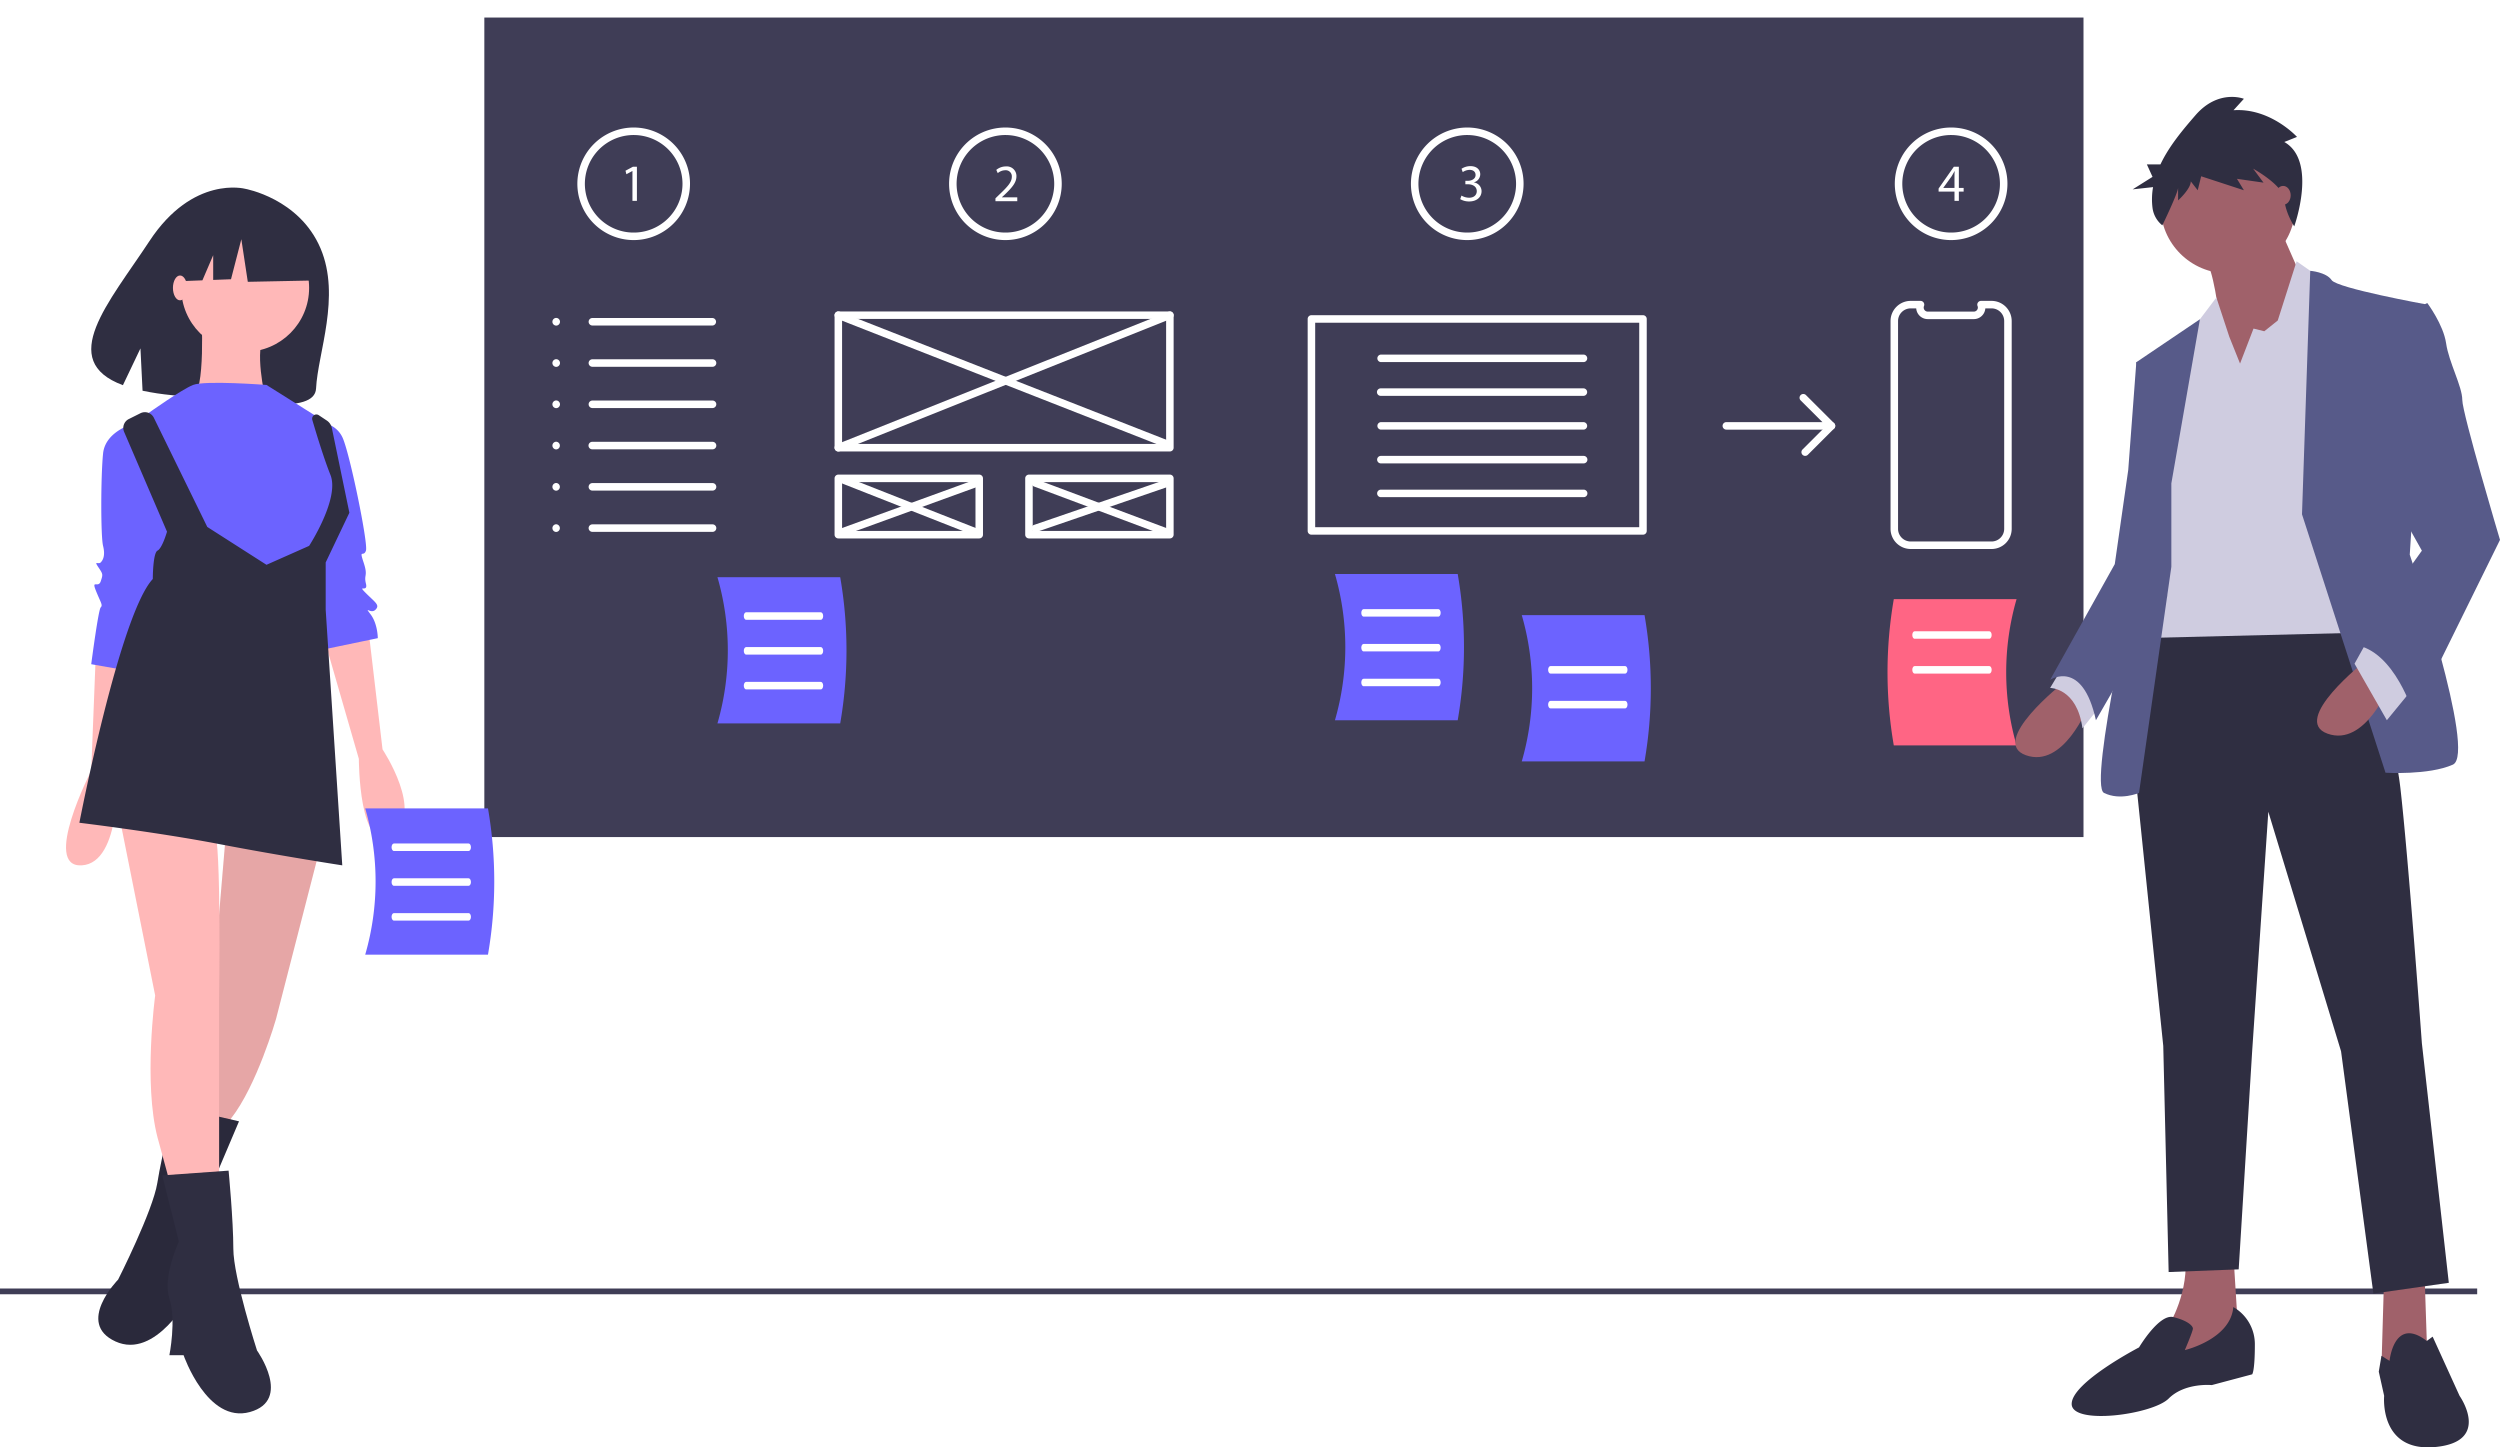<svg width="570" height="330" fill="none" xmlns="http://www.w3.org/2000/svg"><g clip-path="url(#clip0)"><path d="M564.797 293.78H0v1.312h564.797v-1.312z" fill="#3F3D56"/><path d="M73.085 56.637C68.235 45.203 55.89 43.044 55.89 43.044s-11.886-3.169-21.813 11.921c-9.252 14.065-21.184 27.243-6.052 32.857l3.997-8.388.48 9.653c2.2.458 4.424.795 6.66 1.01 16.785 1.704 32.606 4.537 32.9-1.524.389-8.057 5.689-20.935 1.023-31.936z" fill="#2F2E41"/><path d="M21.879 148.199l-1.08 27.518s-11.34 22.123-2.16 21.583c9.18-.539 8.1-21.583 8.1-21.583l3.24-25.899-8.1-1.619zm62.099-4.856l3.24 27.518s9.72 14.569 2.16 19.425c-7.56 4.856-7.56-17.267-7.56-17.267l-8.1-28.057 10.26-1.619zm-11.34 51.259l-9.72 37.77s-4.32 15.108-10.26 22.662l-2.16 4.317-8.64-1.079 5.94-24.281 3.78-44.784 21.06 5.395z" fill="#FFB8B8"/><path opacity=".1" d="M72.638 194.602l-9.72 37.77s-4.32 15.108-10.26 22.662l-2.16 4.317-8.64-1.079 5.94-24.281 3.78-44.784 21.06 5.395z" fill="#000"/><path d="M39.721 252.248l14.768 3.416-6.086 14.337s2.473 8.582.117 13.128c-2.357 4.545-2.017 12.792-2.017 12.792l-3.2-.504s-7.77 14.617-16.952 10.441c-9.181-4.176.584-14.109.584-14.109s7.939-15.684 8.947-22.08c1.008-6.396 3.84-17.421 3.84-17.421z" fill="#2F2E41"/><path opacity=".1" d="M39.721 252.248l14.768 3.416-6.086 14.337s2.473 8.582.117 13.128c-2.357 4.545-2.017 12.792-2.017 12.792l-3.2-.504s-7.77 14.617-16.952 10.441c-9.181-4.176.584-14.109.584-14.109s7.939-15.684 8.947-22.08c1.008-6.396 3.84-17.421 3.84-17.421z" fill="#000"/><path d="M27.279 186.509l8.1 40.468s-2.7 19.964.54 32.374l3.24 11.87h10.8v-43.705s.54-35.612-1.08-38.309c-1.62-2.698-21.6-2.698-21.6-2.698z" fill="#FFB8B8"/><path d="M52.119 266.905l-15.12 1.079 3.78 15.108s-3.78 8.094-2.16 12.95c1.62 4.856 0 12.95 0 12.95h3.24s5.4 15.647 15.12 12.949c9.72-2.698 1.62-14.029 1.62-14.029s-5.4-16.726-5.4-23.201c0-6.475-1.08-17.806-1.08-17.806z" fill="#2F2E41"/><path d="M55.898 80.213c8.053 0 14.58-6.522 14.58-14.568s-6.527-14.569-14.58-14.569c-8.052 0-14.58 6.523-14.58 14.569 0 8.046 6.528 14.568 14.58 14.568z" fill="#FFB8B8"/><path d="M45.909 71.31s1.08 18.346-2.16 19.425c-3.24 1.079 16.74 0 16.74 0s-2.7-11.331 0-14.569c2.7-3.237-14.58-4.856-14.58-4.856z" fill="#FFB8B8"/><path d="M60.758 87.767s-14.04-1.079-16.74 0c-2.7 1.08-10.26 6.475-10.26 6.475l3.78 33.993 30.78 6.475 4.86-7.015 4.86-10.251-2.16-12.95-.54-7.554-14.58-9.173z" fill="#6C63FF"/><path d="M31.059 96.4s-7.02 1.619-7.56 7.015c-.54 5.395-.54 18.885 0 21.043.54 2.158 0 3.237-.54 3.777s-1.62-.54-.54 1.079 1.08 1.619.54 3.238c-.54 1.618-2.16-.54-1.08 2.158s1.62 3.237 1.08 3.777c-.54.539-2.16 12.95-2.16 12.95l9.18 1.618 9.18-31.834-8.1-24.82zm42.119 0a5.757 5.757 0 014.86 3.238c1.62 3.237 5.94 24.28 5.4 25.899-.54 1.619-1.62-.539-.54 2.698s0 2.698.54 4.856-2.16 0 0 2.158c2.16 2.159 3.24 2.698 2.16 3.777-1.08 1.08-2.7-1.079-1.08 1.08 1.62 2.158 1.62 5.395 1.62 5.395l-12.96 2.698-3.78-30.216 3.78-21.583z" fill="#6C63FF"/><path d="M29.368 95.542l2.653-1.325a2.272 2.272 0 013.056 1.033l12.182 24.891 13.5 8.634 9.72-4.317s7.02-10.791 4.86-16.187c-1.465-3.659-3.18-9.287-4.134-12.533a.969.969 0 011.471-1.077l1.84 1.226c.59.393 1 1.001 1.144 1.694l3.998 19.323-5.4 11.331v10.791l3.78 58.274s-14.04-2.158-28.08-4.856-31.86-4.856-31.86-4.856 9.18-47.482 16.74-55.576c0 0 0-5.935 1.08-6.475 1.08-.539 2.16-4.316 2.16-4.316l-9.78-22.754a2.267 2.267 0 011.07-2.925zm40.975-43.059L57.97 46.007l-17.085 2.65-3.535 15.6 8.8-.34 2.457-5.73v5.636l4.061-.155 2.356-9.125 1.473 9.713 14.434-.294-.59-11.48z" fill="#2F2E41"/><path d="M41.049 68.477c.894 0 1.62-1.268 1.62-2.832 0-1.565-.726-2.833-1.62-2.833-.895 0-1.62 1.268-1.62 2.833 0 1.564.725 2.832 1.62 2.832z" fill="#FFB8B8"/><g filter="url(#filter0_d)"><path d="M475.038 0H110.429v186.851h364.609V0z" fill="#3F3D56"/></g><path d="M266.732 102.934h-75.595a.855.855 0 01-.856-.855V71.865a.862.862 0 01.529-.79.854.854 0 01.327-.066h75.595a.857.857 0 01.856.856v30.214a.855.855 0 01-.856.855zm-74.738-1.711h73.882V72.72h-73.882v28.503zm31.271 21.54h-32.128a.854.854 0 01-.856-.856v-12.841a.863.863 0 01.529-.791.855.855 0 01.327-.065h32.128a.857.857 0 01.856.856v12.841a.838.838 0 01-.25.605.854.854 0 01-.606.251zm-31.271-1.711h30.415v-11.131h-30.415v11.131zm74.738 1.711h-32.128a.855.855 0 01-.856-.856v-12.841a.857.857 0 01.856-.856h32.128a.857.857 0 01.856.856v12.841a.857.857 0 01-.856.856zm-31.271-1.711h30.415v-11.131h-30.415v11.131z" fill="#fff"/><path d="M265.788 101.99a.857.857 0 01-.313-.059l-74.65-29.27a.852.852 0 01-.543-.78.858.858 0 01.839-.871.853.853 0 01.329.059l74.65 29.27a.855.855 0 01-.312 1.651z" fill="#fff"/><path d="M191.138 102.934a.853.853 0 01-.841-.693.858.858 0 01.522-.957l75.596-30.214a.856.856 0 01.635 1.59l-75.594 30.213a.864.864 0 01-.318.061zm31.655 19.357a.867.867 0 01-.314-.06l-31.183-12.275a.853.853 0 01-.481-1.109.856.856 0 011.109-.483l31.182 12.275a.857.857 0 01.233 1.455.857.857 0 01-.546.197z" fill="#fff"/><path d="M191.61 122.291a.858.858 0 01-.742-1.283.851.851 0 01.449-.376l31.183-11.331a.87.87 0 01.657.027.847.847 0 01.444.483.847.847 0 01-.03.656.861.861 0 01-.485.442l-31.184 11.33a.852.852 0 01-.292.052zm74.65 0a.858.858 0 01-.301-.055l-30.238-11.33a.856.856 0 01.602-1.602l30.238 11.33a.851.851 0 01.542.954.859.859 0 01-.843.703z" fill="#fff"/><path d="M236.022 121.347a.857.857 0 01-.735-1.293.85.85 0 01.457-.371l30.237-10.387a.854.854 0 01.923.241.85.85 0 01.128.943.851.851 0 01-.494.434L236.301 121.3a.856.856 0 01-.279.047zM144.48 54.738a12.847 12.847 0 01-11.864-7.921 12.824 12.824 0 012.784-13.984 12.845 12.845 0 0113.994-2.781 12.824 12.824 0 017.928 11.855 12.84 12.84 0 01-3.766 9.068 12.86 12.86 0 01-9.076 3.763zm0-23.952a11.135 11.135 0 00-10.282 6.865 11.11 11.11 0 002.413 12.119 11.128 11.128 0 0012.128 2.41 11.127 11.127 0 006.871-10.274 11.13 11.13 0 00-3.264-7.86 11.145 11.145 0 00-7.866-3.26zm84.754 23.952a12.837 12.837 0 01-11.864-7.921 12.826 12.826 0 019.359-17.496 12.85 12.85 0 0113.182 5.457 12.824 12.824 0 012.164 7.128 12.839 12.839 0 01-3.765 9.07 12.86 12.86 0 01-9.076 3.762zm0-23.952a11.135 11.135 0 00-10.282 6.865 11.111 11.111 0 002.412 12.119 11.135 11.135 0 0017.123-1.685 11.114 11.114 0 001.876-6.179 11.128 11.128 0 00-3.263-7.86 11.149 11.149 0 00-7.866-3.26zm105.3 23.952a12.85 12.85 0 01-7.135-2.163 12.831 12.831 0 01-5.46-13.172 12.824 12.824 0 013.514-6.57 12.845 12.845 0 0113.995-2.781 12.824 12.824 0 017.927 11.855 12.843 12.843 0 01-3.765 9.068 12.862 12.862 0 01-9.076 3.763zm0-23.952a11.128 11.128 0 00-10.283 6.865 11.119 11.119 0 008.111 15.162 11.136 11.136 0 0011.425-4.728 11.114 11.114 0 001.876-6.179 11.13 11.13 0 00-3.264-7.86 11.145 11.145 0 00-7.865-3.26zm110.321 23.952a12.85 12.85 0 01-11.864-7.921 12.826 12.826 0 012.784-13.984 12.845 12.845 0 0113.995-2.781 12.824 12.824 0 017.927 11.855 12.843 12.843 0 01-3.765 9.068 12.863 12.863 0 01-9.077 3.763zm0-23.952a11.127 11.127 0 00-10.282 6.865 11.119 11.119 0 008.111 15.162 11.136 11.136 0 0011.425-4.728 11.114 11.114 0 001.876-6.179 11.13 11.13 0 00-3.264-7.86 11.145 11.145 0 00-7.866-3.26z" fill="#fff"/><path d="M226.962 45.867v-.648l.827-.802c1.992-1.893 2.891-2.9 2.903-4.075a1.386 1.386 0 00-.933-1.456 1.39 1.39 0 00-.614-.065 2.655 2.655 0 00-1.655.659l-.336-.743a3.423 3.423 0 012.207-.791 2.194 2.194 0 012.386 2.265c0 1.437-1.043 2.6-2.686 4.181l-.624.576v.023h3.502v.876h-4.977zm-82.766-6.873h-.024l-1.355.731-.204-.803 1.703-.91h.9V45.8h-1.02v-6.807zM445.623 45.8v-2.12h-3.622v-.695l3.478-4.973h1.14v4.841h1.091v.827h-1.091v2.12h-.996zm0-2.947v-2.6c0-.407.012-.815.037-1.222h-.037a22.2 22.2 0 01-.647 1.15l-1.907 2.648v.024h2.554zM333.215 44.59c.524.31 1.118.479 1.727.492 1.356 0 1.775-.863 1.763-1.51-.012-1.09-.996-1.558-2.014-1.558h-.589v-.791h.589c.767 0 1.739-.395 1.739-1.318 0-.623-.397-1.175-1.368-1.175a2.85 2.85 0 00-1.558.517l-.276-.767a3.7 3.7 0 012.038-.6c1.535 0 2.23.91 2.23 1.858a1.93 1.93 0 01-1.439 1.833v.024a2.032 2.032 0 011.739 2c0 1.247-.972 2.338-2.842 2.338a3.953 3.953 0 01-2.026-.528l.287-.815zm41.385 77.317h-75.594a.857.857 0 01-.857-.855V72.72a.857.857 0 01.857-.855H374.6a.857.857 0 01.856.855v48.332a.867.867 0 01-.25.605.867.867 0 01-.606.25zm-74.738-1.711h73.882v-46.62h-73.882v46.62z" fill="#fff"/><path d="M361.073 82.558h-46.23a.857.857 0 010-1.711h46.23a.856.856 0 010 1.71zm0 7.698h-46.23a.856.856 0 110-1.71h46.23a.857.857 0 010 1.71zm0 7.699h-46.23a.857.857 0 010-1.71h46.23a.857.857 0 010 1.71zm0 7.699h-46.23a.844.844 0 01-.606-.25.862.862 0 01-.252-.605.857.857 0 01.858-.856h46.23a.855.855 0 110 1.711zm0 7.699h-46.23a.855.855 0 110-1.711h46.23a.844.844 0 01.606.25.862.862 0 01.252.605.857.857 0 01-.858.856zM126.799 74.24a.878.878 0 000-1.757.883.883 0 00-.85.879.88.88 0 00.85.878zm0 9.41a.878.878 0 000-1.757.883.883 0 00-.85.879.88.88 0 00.85.878zm0 9.41a.878.878 0 000-1.757.882.882 0 00-.85.878.88.88 0 00.85.879zm0 9.409a.877.877 0 00.602-1.489.879.879 0 00-.602-.268.883.883 0 00-.85.879.881.881 0 00.85.878zm0 9.41a.879.879 0 000-1.757.883.883 0 00-.85.879.88.88 0 00.85.878zm0 9.41a.879.879 0 000-1.757.881.881 0 00-.603 1.489c.159.164.375.26.603.268zm35.659-47.072h-27.395a.855.855 0 110-1.71h27.395a.857.857 0 010 1.71zm0 9.41h-27.395a.858.858 0 01-.793-1.184.865.865 0 01.465-.463.856.856 0 01.328-.064h27.395a.861.861 0 01.607.25.849.849 0 01.252.605.859.859 0 01-.859.856zm0 9.409h-27.395a.855.855 0 110-1.71h27.395a.861.861 0 01.607.25.847.847 0 01.252.605.859.859 0 01-.859.855zm0 9.41h-27.395a.856.856 0 110-1.711h27.395a.865.865 0 01.607.25.854.854 0 01-.607 1.461zm0 9.41h-27.395a.853.853 0 01-.856-.856.853.853 0 01.856-.855h27.395a.854.854 0 01.793.528.853.853 0 01-.793 1.183zm0 9.41h-27.395a.86.86 0 01-.858-.856.86.86 0 01.251-.606.871.871 0 01.607-.249h27.395a.846.846 0 01.607.249.854.854 0 01-.278 1.397.865.865 0 01-.329.065zm291.612 3.906h-18.428a4.605 4.605 0 01-4.599-4.594V73.193a4.6 4.6 0 014.599-4.593h2.235a.859.859 0 01.852.766.857.857 0 01-.058.41.928.928 0 00.088.862.925.925 0 00.764.409h10.507a.926.926 0 00.916-.828.914.914 0 00-.063-.441.858.858 0 01.082-.8.858.858 0 01.711-.378h2.394a4.603 4.603 0 014.597 4.593v47.385a4.597 4.597 0 01-4.597 4.594zm-18.428-54.861a2.884 2.884 0 00-2.886 2.882v47.385a2.888 2.888 0 002.886 2.883h18.428a2.888 2.888 0 002.885-2.883V73.193a2.884 2.884 0 00-2.885-2.882h-1.414a2.633 2.633 0 01-2.626 2.447h-10.507a2.637 2.637 0 01-2.626-2.447h-1.255zm-18.067 27.644h-23.971a.855.855 0 110-1.71h21.904l-4.959-4.956a.853.853 0 010-1.21.855.855 0 011.21 0l6.421 6.416a.853.853 0 01-.605 1.46z" fill="#fff"/><path d="M411.582 103.943a.853.853 0 01-.839-1.022.854.854 0 01.234-.438l5.993-5.988a.855.855 0 111.21 1.21l-5.992 5.988a.867.867 0 01-.606.25z" fill="#fff"/><path d="M459.778 169.954h-27.991a97.757 97.757 0 010-33.348h27.991a59.967 59.967 0 000 33.348z" fill="#FF6584"/><path d="M304.365 164.221h27.991a97.757 97.757 0 000-33.348h-27.991a59.949 59.949 0 010 33.348zm42.598 9.378h27.991a97.751 97.751 0 000-33.347h-27.991a59.945 59.945 0 010 33.347z" fill="#6C63FF"/><path d="M327.94 140.589h-17.033c-.294 0-.533-.383-.533-.856 0-.472.239-.855.533-.855h17.033c.294 0 .532.383.532.855 0 .473-.238.856-.532.856zm0 7.936h-17.033c-.294 0-.533-.383-.533-.856s.239-.855.533-.855h17.033c.294 0 .532.382.532.855s-.238.856-.532.856zm42.598 5.05h-17.033c-.294 0-.533-.383-.533-.856s.239-.855.533-.855h17.033c.294 0 .532.382.532.855s-.238.856-.532.856zm0 7.935h-17.033c-.294 0-.533-.382-.533-.855s.239-.855.533-.855h17.033c.294 0 .532.382.532.855s-.238.855-.532.855zm83.029-15.871h-17.033c-.294 0-.532-.383-.532-.856 0-.472.238-.855.532-.855h17.033c.294 0 .533.383.533.855 0 .473-.239.856-.533.856zm0 7.936h-17.033c-.294 0-.532-.383-.532-.856s.238-.855.532-.855h17.033c.294 0 .533.382.533.855s-.239.856-.533.856zM327.94 156.46h-17.033c-.294 0-.533-.382-.533-.855s.239-.855.533-.855h17.033c.294 0 .532.382.532.855s-.238.855-.532.855z" fill="#fff"/><path d="M163.576 164.942h27.991a97.757 97.757 0 000-33.348h-27.991a59.967 59.967 0 010 33.348z" fill="#6C63FF"/><path d="M187.15 141.31h-17.033c-.294 0-.532-.382-.532-.855s.238-.856.532-.856h17.033c.294 0 .533.383.533.856s-.239.855-.533.855zm0 7.936h-17.033c-.294 0-.532-.383-.532-.855 0-.473.238-.856.532-.856h17.033c.294 0 .533.383.533.856 0 .472-.239.855-.533.855zm0 7.936h-17.033c-.294 0-.532-.383-.532-.856 0-.472.238-.855.532-.855h17.033c.294 0 .533.383.533.855 0 .473-.239.856-.533.856z" fill="#fff"/><path d="M83.268 217.658h27.991a97.757 97.757 0 000-33.348H83.268a59.96 59.96 0 010 33.348z" fill="#6C63FF"/><path d="M106.843 194.026H89.809c-.293 0-.532-.383-.532-.855 0-.473.239-.856.532-.856h17.034c.293 0 .532.383.532.856 0 .472-.239.855-.532.855zm0 7.936H89.809c-.293 0-.532-.383-.532-.856s.239-.855.532-.855h17.034c.293 0 .532.382.532.855s-.239.856-.532.856zm0 7.935H89.809c-.293 0-.532-.382-.532-.855s.239-.855.532-.855h17.034c.293 0 .532.382.532.855s-.239.855-.532.855z" fill="#fff"/><path d="M470.499 155.62s-17.198 13.502-8.599 16.571c8.599 3.068 14.127-11.047 14.127-11.047l-5.528-5.524z" fill="#A0616A"/><path d="M471.113 150.71l-3.685 6.137s6.142 0 7.37 9.206l4.914-6.137-8.599-9.206z" fill="#CFCCE0"/><path d="M552.803 290.639l.613 18.412-7.37 4.296-3.071-1.841.614-20.867h9.214zm-43.609-4.91l1.228 19.64-17.198 7.364 1.229-10.433s4.914-7.978 3.685-16.571h11.056z" fill="#A0616A"/><path d="M535.605 137.822s9.827 25.776 11.669 41.733c1.843 15.957 4.914 58.304 4.914 58.304l6.142 54.621-17.198 2.455-7.37-55.235-16.584-54.621-3.685 54.621-3.071 49.712-15.969.614-1.228-51.553-6.757-65.669 3.685-31.3 45.452-3.682zm9.213 172.456s1.007-10.307 8.488-4.54l1.339-.983 6.142 13.502s7.37 10.433-5.528 11.661c-12.898 1.227-11.67-11.661-11.67-11.661l-1.228-5.524.614-3.617 1.843 1.162zm-35.624-12.274a9.754 9.754 0 014.913 8.592c0 6.137-.614 6.751-.614 6.751l-9.213 2.455s-6.142-.614-9.827 3.069c-3.685 3.682-22.111 6.137-22.111 1.227 0-4.91 15.355-12.888 15.355-12.888s4.56-7.695 7.808-6.916c3.247.779 4.476 2.006 4.476 2.62 0 .613-1.843 4.91-1.843 4.91s10.442-2.455 11.056-9.82z" fill="#2F2E41"/><path d="M507.965 62.334c8.481 0 15.355-6.87 15.355-15.343 0-8.474-6.874-15.343-15.355-15.343-8.48 0-15.355 6.87-15.355 15.343 0 8.474 6.875 15.343 15.355 15.343z" fill="#A0616A"/><path d="M519.328 50.98l6.756 15.343-18.426 26.39s-1.228-28.845-4.913-33.754c-3.686-4.91 16.583-7.979 16.583-7.979z" fill="#A0616A"/><path d="M510.73 82.894l3.071-7.979 2.456.614 3.071-2.455 4.299-13.502 6.142 4.296 7.986 80.398-49.751 1.227 6.756-55.848 6.142-15.957 4.433-5.856 2.937 8.924 2.458 6.138z" fill="#CFCCE0"/><path d="M524.856 117.262l1.879-55.516s3.649.281 4.877 2.122c1.229 1.841 21.497 5.524 21.497 5.524l-3.685 57.076s15.355 45.416 9.827 47.871c-5.527 2.455-15.355 1.841-15.355 1.841l-19.04-58.918zm-29.789-7.058l6.516-37.415-14.501 9.798 3.686 27.004-3.071 18.411s-11.67 50.939-7.985 52.781c3.685 1.841 7.985 0 7.985 0l7.37-51.553v-19.026z" fill="#575A89"/><path d="M491.382 81.36l-4.3 1.227-1.842 24.549-3.071 21.48-14.741 26.39s7.37-4.91 10.441 9.206l16.234-28.242-2.721-54.61z" fill="#575A89"/><path d="M539.29 150.71s-17.198 13.502-8.599 16.571c8.599 3.068 14.127-11.047 14.127-11.047l-5.528-5.524z" fill="#A0616A"/><path d="M549.732 157.461l-5.529 6.751-7.37-12.888 3.071-5.524 9.828 11.661z" fill="#CFCCE0"/><path d="M548.503 71.54l4.914-2.455s3.685 4.91 4.299 9.206c.614 4.296 3.685 9.82 3.685 12.888 0 3.069 8.599 31.914 8.599 31.914l-19.655 39.892s-4.299-14.73-13.512-15.957l15.355-21.48-8.599-15.344 4.914-38.664z" fill="#575A89"/><path d="M520.82 32.372l2.895-1.158s-6.054-6.66-14.477-6.081l2.369-2.606s-5.791-2.317-11.056 3.764c-2.767 3.197-5.969 6.954-7.966 11.187h-3.101l1.295 2.848-4.53 2.847 4.649-.511a15.915 15.915 0 00-.126 4.723 6.113 6.113 0 002.24 3.998s3.591-7.428 3.591-8.586v2.896s2.895-2.606 2.895-4.344l1.58 2.027.789-3.185 9.74 3.185-1.58-2.606 6.055.869-2.369-3.186s6.844 3.765 7.107 6.95c.263 3.186 2.266 6.204 2.266 6.204s5.368-14.891-2.266-19.235z" fill="#2F2E41"/><path d="M520.557 46.684c.949 0 1.719-.962 1.719-2.148 0-1.186-.77-2.148-1.719-2.148-.95 0-1.72.962-1.72 2.148 0 1.186.77 2.148 1.72 2.148z" fill="#A0616A"/></g><defs><clipPath id="clip0"><path fill="#fff" d="M0 0h570v330H0z"/></clipPath><filter id="filter0_d" x="98.429" y="-8" width="388.609" height="210.851" filterUnits="userSpaceOnUse" color-interpolation-filters="sRGB"><feFlood flood-opacity="0" result="BackgroundImageFix"/><feColorMatrix in="SourceAlpha" values="0 0 0 0 0 0 0 0 0 0 0 0 0 0 0 0 0 0 127 0"/><feOffset dy="4"/><feGaussianBlur stdDeviation="6"/><feColorMatrix values="0 0 0 0 0 0 0 0 0 0 0 0 0 0 0 0 0 0 0.25 0"/><feBlend in2="BackgroundImageFix" result="effect1_dropShadow"/><feBlend in="SourceGraphic" in2="effect1_dropShadow" result="shape"/></filter></defs></svg>
